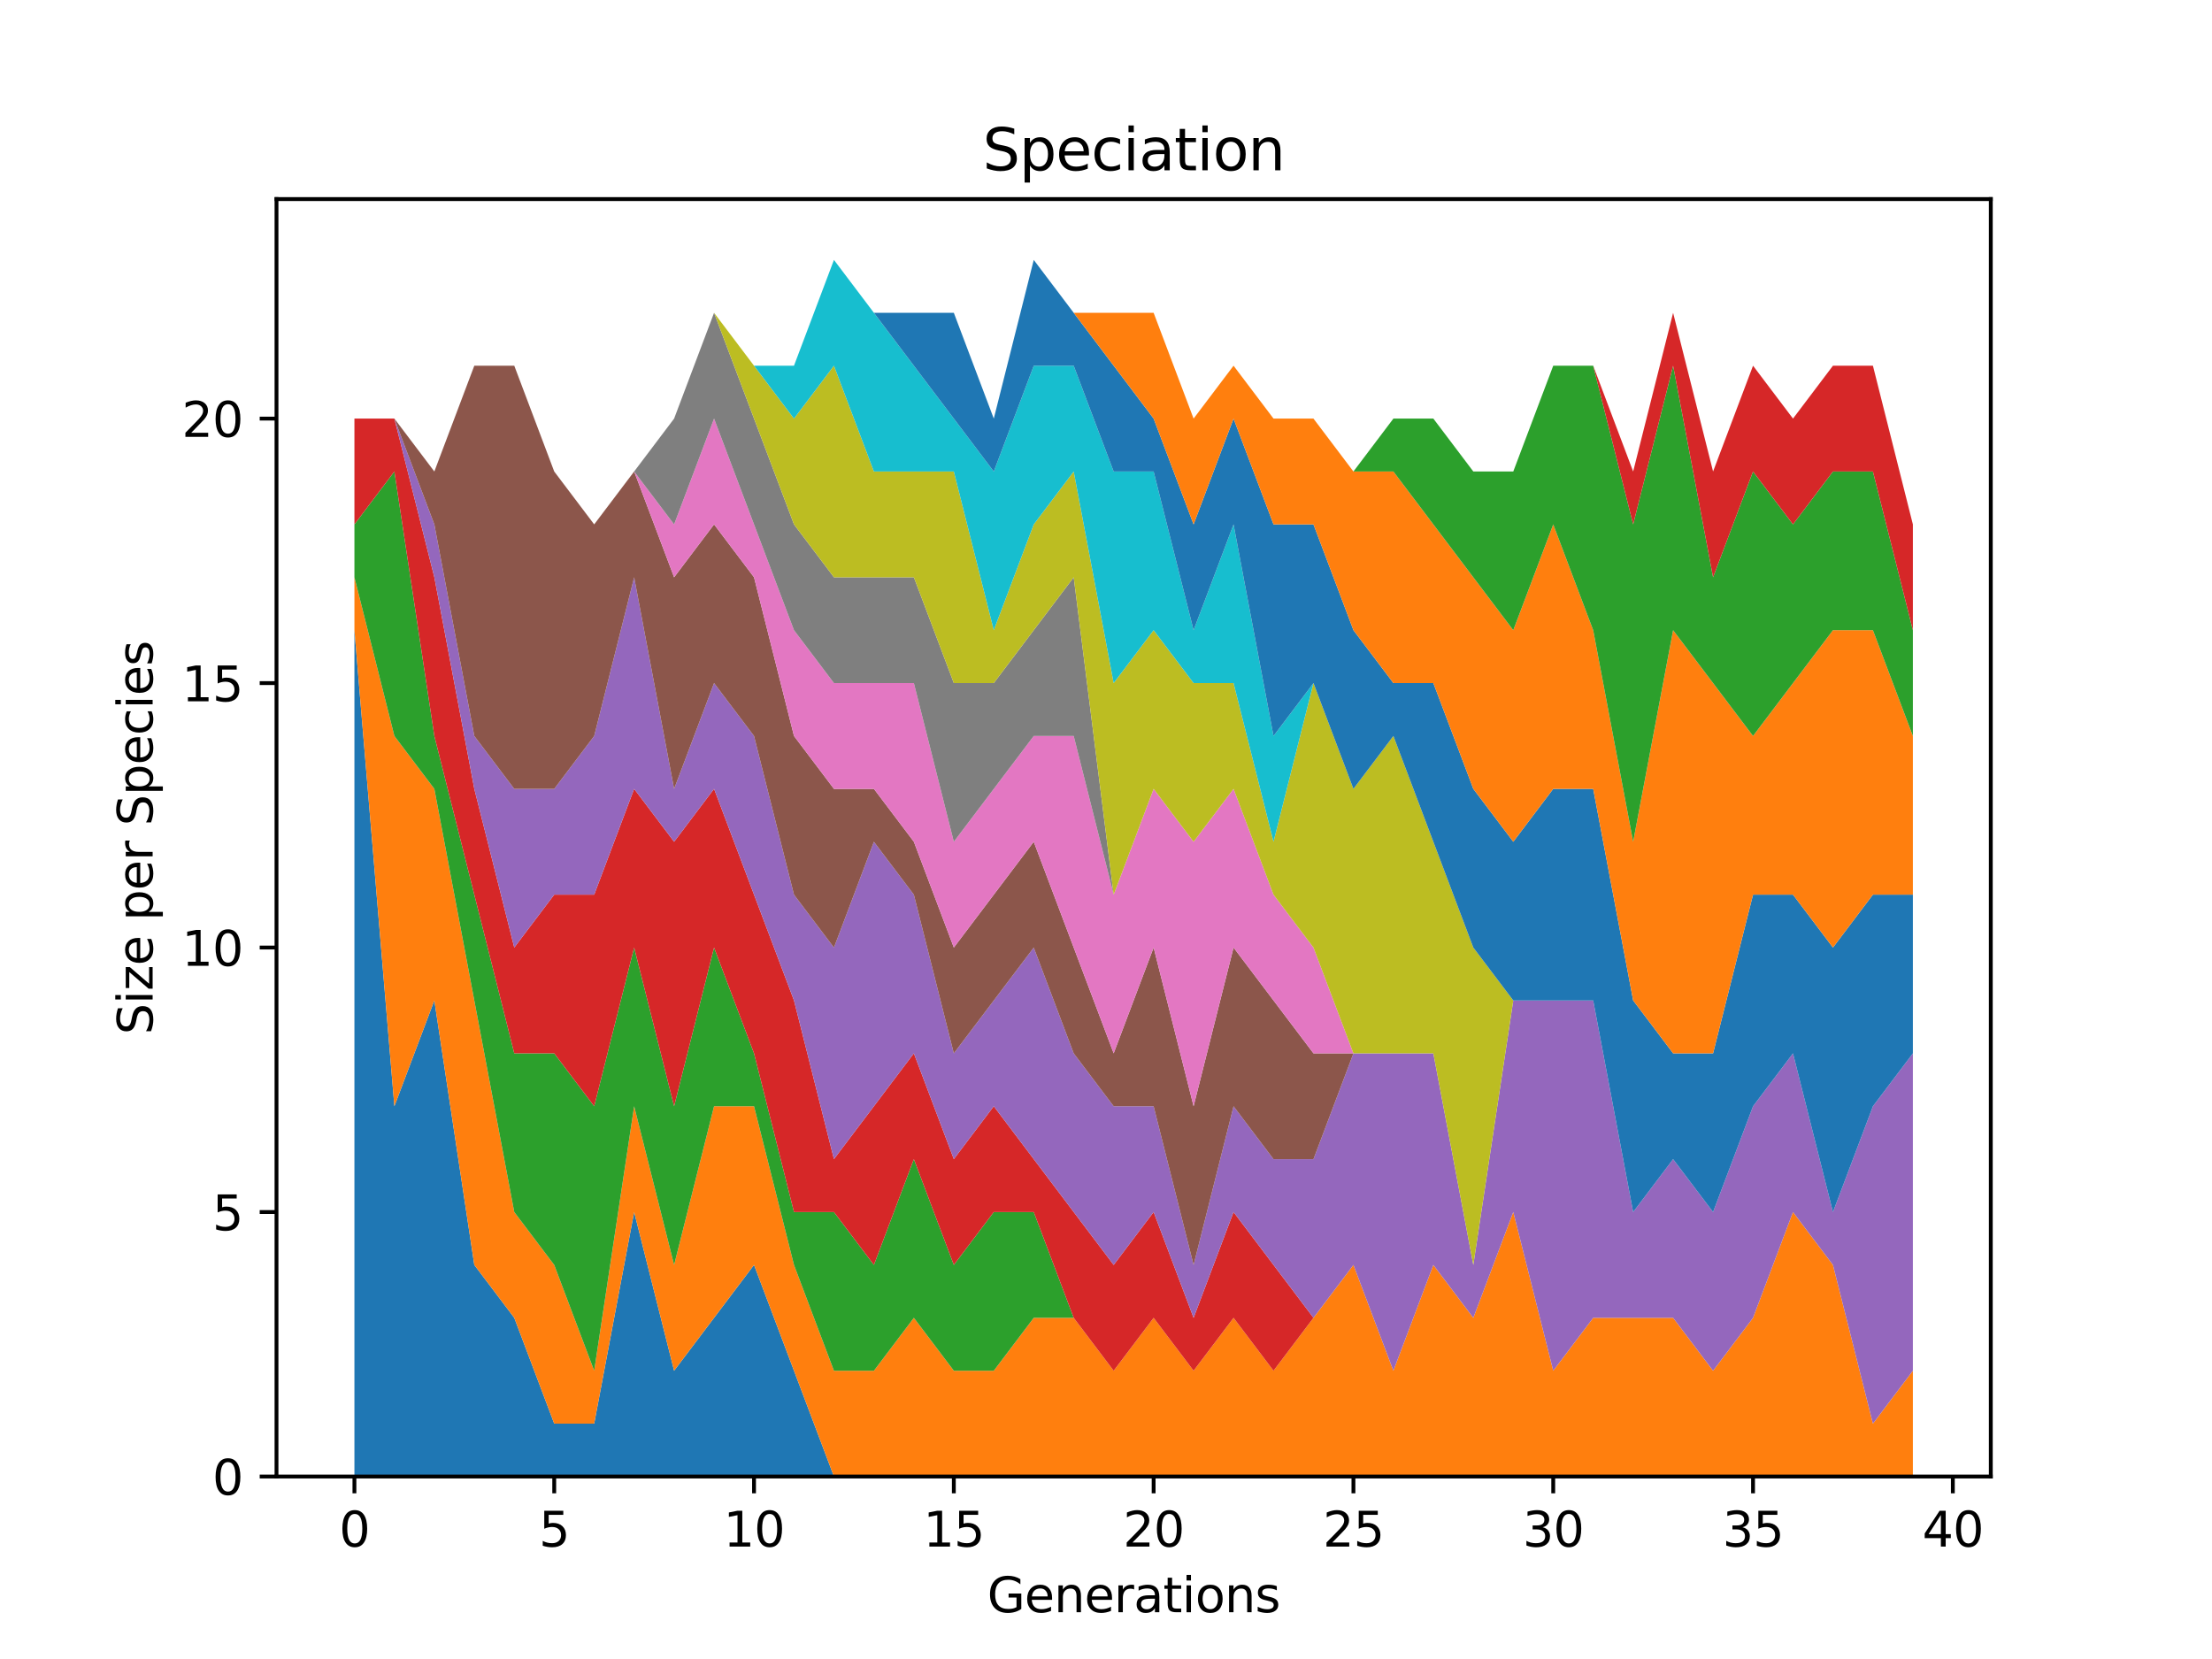 <?xml version="1.0" encoding="utf-8" standalone="no"?>
<!DOCTYPE svg PUBLIC "-//W3C//DTD SVG 1.1//EN"
  "http://www.w3.org/Graphics/SVG/1.1/DTD/svg11.dtd">
<svg xmlns:xlink="http://www.w3.org/1999/xlink" width="460.8pt" height="345.6pt" viewBox="0 0 460.8 345.6" xmlns="http://www.w3.org/2000/svg" version="1.1">
 <defs>
  <style type="text/css">*{stroke-linejoin: round; stroke-linecap: butt}</style>
 </defs>
 <g id="figure_1">
  <g id="patch_1">
   <path d="M 0 345.6 
L 460.8 345.6 
L 460.8 0 
L 0 0 
z
" style="fill: #ffffff"/>
  </g>
  <g id="axes_1">
   <g id="patch_2">
    <path d="M 57.6 307.584 
L 414.72 307.584 
L 414.72 41.472 
L 57.6 41.472 
z
" style="fill: #ffffff"/>
   </g>
   <g id="PolyCollection_1">
    <path d="M 73.833 131.278 
L 73.833 307.584 
L 82.157 307.584 
L 90.482 307.584 
L 98.806 307.584 
L 107.131 307.584 
L 115.455 307.584 
L 123.78 307.584 
L 132.104 307.584 
L 140.429 307.584 
L 148.753 307.584 
L 157.077 307.584 
L 165.402 307.584 
L 173.726 307.584 
L 182.051 307.584 
L 190.375 307.584 
L 198.7 307.584 
L 207.024 307.584 
L 215.349 307.584 
L 223.673 307.584 
L 231.998 307.584 
L 240.322 307.584 
L 248.647 307.584 
L 256.971 307.584 
L 265.296 307.584 
L 273.62 307.584 
L 281.945 307.584 
L 290.269 307.584 
L 298.594 307.584 
L 306.918 307.584 
L 315.243 307.584 
L 323.567 307.584 
L 331.891 307.584 
L 340.216 307.584 
L 348.54 307.584 
L 356.865 307.584 
L 365.189 307.584 
L 373.514 307.584 
L 381.838 307.584 
L 390.163 307.584 
L 398.487 307.584 
L 398.487 307.584 
L 398.487 307.584 
L 390.163 307.584 
L 381.838 307.584 
L 373.514 307.584 
L 365.189 307.584 
L 356.865 307.584 
L 348.54 307.584 
L 340.216 307.584 
L 331.891 307.584 
L 323.567 307.584 
L 315.243 307.584 
L 306.918 307.584 
L 298.594 307.584 
L 290.269 307.584 
L 281.945 307.584 
L 273.62 307.584 
L 265.296 307.584 
L 256.971 307.584 
L 248.647 307.584 
L 240.322 307.584 
L 231.998 307.584 
L 223.673 307.584 
L 215.349 307.584 
L 207.024 307.584 
L 198.7 307.584 
L 190.375 307.584 
L 182.051 307.584 
L 173.726 307.584 
L 165.402 285.546 
L 157.077 263.507 
L 148.753 274.527 
L 140.429 285.546 
L 132.104 252.488 
L 123.78 296.565 
L 115.455 296.565 
L 107.131 274.527 
L 98.806 263.507 
L 90.482 208.412 
L 82.157 230.45 
L 73.833 131.278 
z
" clip-path="url(#p2ae27185ac)" style="fill: #1f77b4"/>
   </g>
   <g id="PolyCollection_2">
    <path d="M 73.833 120.259 
L 73.833 131.278 
L 82.157 230.45 
L 90.482 208.412 
L 98.806 263.507 
L 107.131 274.527 
L 115.455 296.565 
L 123.78 296.565 
L 132.104 252.488 
L 140.429 285.546 
L 148.753 274.527 
L 157.077 263.507 
L 165.402 285.546 
L 173.726 307.584 
L 182.051 307.584 
L 190.375 307.584 
L 198.7 307.584 
L 207.024 307.584 
L 215.349 307.584 
L 223.673 307.584 
L 231.998 307.584 
L 240.322 307.584 
L 248.647 307.584 
L 256.971 307.584 
L 265.296 307.584 
L 273.62 307.584 
L 281.945 307.584 
L 290.269 307.584 
L 298.594 307.584 
L 306.918 307.584 
L 315.243 307.584 
L 323.567 307.584 
L 331.891 307.584 
L 340.216 307.584 
L 348.54 307.584 
L 356.865 307.584 
L 365.189 307.584 
L 373.514 307.584 
L 381.838 307.584 
L 390.163 307.584 
L 398.487 307.584 
L 398.487 285.546 
L 398.487 285.546 
L 390.163 296.565 
L 381.838 263.507 
L 373.514 252.488 
L 365.189 274.527 
L 356.865 285.546 
L 348.54 274.527 
L 340.216 274.527 
L 331.891 274.527 
L 323.567 285.546 
L 315.243 252.488 
L 306.918 274.527 
L 298.594 263.507 
L 290.269 285.546 
L 281.945 263.507 
L 273.62 274.527 
L 265.296 285.546 
L 256.971 274.527 
L 248.647 285.546 
L 240.322 274.527 
L 231.998 285.546 
L 223.673 274.527 
L 215.349 274.527 
L 207.024 285.546 
L 198.7 285.546 
L 190.375 274.527 
L 182.051 285.546 
L 173.726 285.546 
L 165.402 263.507 
L 157.077 230.45 
L 148.753 230.45 
L 140.429 263.507 
L 132.104 230.45 
L 123.78 285.546 
L 115.455 263.507 
L 107.131 252.488 
L 98.806 208.412 
L 90.482 164.335 
L 82.157 153.316 
L 73.833 120.259 
z
" clip-path="url(#p2ae27185ac)" style="fill: #ff7f0e"/>
   </g>
   <g id="PolyCollection_3">
    <path d="M 73.833 109.24 
L 73.833 120.259 
L 82.157 153.316 
L 90.482 164.335 
L 98.806 208.412 
L 107.131 252.488 
L 115.455 263.507 
L 123.78 285.546 
L 132.104 230.45 
L 140.429 263.507 
L 148.753 230.45 
L 157.077 230.45 
L 165.402 263.507 
L 173.726 285.546 
L 182.051 285.546 
L 190.375 274.527 
L 198.7 285.546 
L 207.024 285.546 
L 215.349 274.527 
L 223.673 274.527 
L 231.998 285.546 
L 240.322 274.527 
L 248.647 285.546 
L 256.971 274.527 
L 265.296 285.546 
L 273.62 274.527 
L 281.945 263.507 
L 290.269 285.546 
L 298.594 263.507 
L 306.918 274.527 
L 315.243 252.488 
L 323.567 285.546 
L 331.891 274.527 
L 340.216 274.527 
L 348.54 274.527 
L 356.865 285.546 
L 365.189 274.527 
L 373.514 252.488 
L 381.838 263.507 
L 390.163 296.565 
L 398.487 285.546 
L 398.487 285.546 
L 398.487 285.546 
L 390.163 296.565 
L 381.838 263.507 
L 373.514 252.488 
L 365.189 274.527 
L 356.865 285.546 
L 348.54 274.527 
L 340.216 274.527 
L 331.891 274.527 
L 323.567 285.546 
L 315.243 252.488 
L 306.918 274.527 
L 298.594 263.507 
L 290.269 285.546 
L 281.945 263.507 
L 273.62 274.527 
L 265.296 285.546 
L 256.971 274.527 
L 248.647 285.546 
L 240.322 274.527 
L 231.998 285.546 
L 223.673 274.527 
L 215.349 252.488 
L 207.024 252.488 
L 198.7 263.507 
L 190.375 241.469 
L 182.051 263.507 
L 173.726 252.488 
L 165.402 252.488 
L 157.077 219.431 
L 148.753 197.393 
L 140.429 230.45 
L 132.104 197.393 
L 123.78 230.45 
L 115.455 219.431 
L 107.131 219.431 
L 98.806 186.374 
L 90.482 153.316 
L 82.157 98.221 
L 73.833 109.24 
z
" clip-path="url(#p2ae27185ac)" style="fill: #2ca02c"/>
   </g>
   <g id="PolyCollection_4">
    <path d="M 73.833 87.201 
L 73.833 109.24 
L 82.157 98.221 
L 90.482 153.316 
L 98.806 186.374 
L 107.131 219.431 
L 115.455 219.431 
L 123.78 230.45 
L 132.104 197.393 
L 140.429 230.45 
L 148.753 197.393 
L 157.077 219.431 
L 165.402 252.488 
L 173.726 252.488 
L 182.051 263.507 
L 190.375 241.469 
L 198.7 263.507 
L 207.024 252.488 
L 215.349 252.488 
L 223.673 274.527 
L 231.998 285.546 
L 240.322 274.527 
L 248.647 285.546 
L 256.971 274.527 
L 265.296 285.546 
L 273.62 274.527 
L 281.945 263.507 
L 290.269 285.546 
L 298.594 263.507 
L 306.918 274.527 
L 315.243 252.488 
L 323.567 285.546 
L 331.891 274.527 
L 340.216 274.527 
L 348.54 274.527 
L 356.865 285.546 
L 365.189 274.527 
L 373.514 252.488 
L 381.838 263.507 
L 390.163 296.565 
L 398.487 285.546 
L 398.487 285.546 
L 398.487 285.546 
L 390.163 296.565 
L 381.838 263.507 
L 373.514 252.488 
L 365.189 274.527 
L 356.865 285.546 
L 348.54 274.527 
L 340.216 274.527 
L 331.891 274.527 
L 323.567 285.546 
L 315.243 252.488 
L 306.918 274.527 
L 298.594 263.507 
L 290.269 285.546 
L 281.945 263.507 
L 273.62 274.527 
L 265.296 263.507 
L 256.971 252.488 
L 248.647 274.527 
L 240.322 252.488 
L 231.998 263.507 
L 223.673 252.488 
L 215.349 241.469 
L 207.024 230.45 
L 198.7 241.469 
L 190.375 219.431 
L 182.051 230.45 
L 173.726 241.469 
L 165.402 208.412 
L 157.077 186.374 
L 148.753 164.335 
L 140.429 175.354 
L 132.104 164.335 
L 123.78 186.374 
L 115.455 186.374 
L 107.131 197.393 
L 98.806 164.335 
L 90.482 120.259 
L 82.157 87.201 
L 73.833 87.201 
z
" clip-path="url(#p2ae27185ac)" style="fill: #d62728"/>
   </g>
   <g id="PolyCollection_5">
    <path d="M 73.833 87.201 
L 73.833 87.201 
L 82.157 87.201 
L 90.482 120.259 
L 98.806 164.335 
L 107.131 197.393 
L 115.455 186.374 
L 123.78 186.374 
L 132.104 164.335 
L 140.429 175.354 
L 148.753 164.335 
L 157.077 186.374 
L 165.402 208.412 
L 173.726 241.469 
L 182.051 230.45 
L 190.375 219.431 
L 198.7 241.469 
L 207.024 230.45 
L 215.349 241.469 
L 223.673 252.488 
L 231.998 263.507 
L 240.322 252.488 
L 248.647 274.527 
L 256.971 252.488 
L 265.296 263.507 
L 273.62 274.527 
L 281.945 263.507 
L 290.269 285.546 
L 298.594 263.507 
L 306.918 274.527 
L 315.243 252.488 
L 323.567 285.546 
L 331.891 274.527 
L 340.216 274.527 
L 348.54 274.527 
L 356.865 285.546 
L 365.189 274.527 
L 373.514 252.488 
L 381.838 263.507 
L 390.163 296.565 
L 398.487 285.546 
L 398.487 219.431 
L 398.487 219.431 
L 390.163 230.45 
L 381.838 252.488 
L 373.514 219.431 
L 365.189 230.45 
L 356.865 252.488 
L 348.54 241.469 
L 340.216 252.488 
L 331.891 208.412 
L 323.567 208.412 
L 315.243 208.412 
L 306.918 263.507 
L 298.594 219.431 
L 290.269 219.431 
L 281.945 219.431 
L 273.62 241.469 
L 265.296 241.469 
L 256.971 230.45 
L 248.647 263.507 
L 240.322 230.45 
L 231.998 230.45 
L 223.673 219.431 
L 215.349 197.393 
L 207.024 208.412 
L 198.7 219.431 
L 190.375 186.374 
L 182.051 175.354 
L 173.726 197.393 
L 165.402 186.374 
L 157.077 153.316 
L 148.753 142.297 
L 140.429 164.335 
L 132.104 120.259 
L 123.78 153.316 
L 115.455 164.335 
L 107.131 164.335 
L 98.806 153.316 
L 90.482 109.24 
L 82.157 87.201 
L 73.833 87.201 
z
" clip-path="url(#p2ae27185ac)" style="fill: #9467bd"/>
   </g>
   <g id="PolyCollection_6">
    <path d="M 73.833 87.201 
L 73.833 87.201 
L 82.157 87.201 
L 90.482 109.24 
L 98.806 153.316 
L 107.131 164.335 
L 115.455 164.335 
L 123.78 153.316 
L 132.104 120.259 
L 140.429 164.335 
L 148.753 142.297 
L 157.077 153.316 
L 165.402 186.374 
L 173.726 197.393 
L 182.051 175.354 
L 190.375 186.374 
L 198.7 219.431 
L 207.024 208.412 
L 215.349 197.393 
L 223.673 219.431 
L 231.998 230.45 
L 240.322 230.45 
L 248.647 263.507 
L 256.971 230.45 
L 265.296 241.469 
L 273.62 241.469 
L 281.945 219.431 
L 290.269 219.431 
L 298.594 219.431 
L 306.918 263.507 
L 315.243 208.412 
L 323.567 208.412 
L 331.891 208.412 
L 340.216 252.488 
L 348.54 241.469 
L 356.865 252.488 
L 365.189 230.45 
L 373.514 219.431 
L 381.838 252.488 
L 390.163 230.45 
L 398.487 219.431 
L 398.487 219.431 
L 398.487 219.431 
L 390.163 230.45 
L 381.838 252.488 
L 373.514 219.431 
L 365.189 230.45 
L 356.865 252.488 
L 348.54 241.469 
L 340.216 252.488 
L 331.891 208.412 
L 323.567 208.412 
L 315.243 208.412 
L 306.918 263.507 
L 298.594 219.431 
L 290.269 219.431 
L 281.945 219.431 
L 273.62 219.431 
L 265.296 208.412 
L 256.971 197.393 
L 248.647 230.45 
L 240.322 197.393 
L 231.998 219.431 
L 223.673 197.393 
L 215.349 175.354 
L 207.024 186.374 
L 198.7 197.393 
L 190.375 175.354 
L 182.051 164.335 
L 173.726 164.335 
L 165.402 153.316 
L 157.077 120.259 
L 148.753 109.24 
L 140.429 120.259 
L 132.104 98.221 
L 123.78 109.24 
L 115.455 98.221 
L 107.131 76.182 
L 98.806 76.182 
L 90.482 98.221 
L 82.157 87.201 
L 73.833 87.201 
z
" clip-path="url(#p2ae27185ac)" style="fill: #8c564b"/>
   </g>
   <g id="PolyCollection_7">
    <path d="M 73.833 87.201 
L 73.833 87.201 
L 82.157 87.201 
L 90.482 98.221 
L 98.806 76.182 
L 107.131 76.182 
L 115.455 98.221 
L 123.78 109.24 
L 132.104 98.221 
L 140.429 120.259 
L 148.753 109.24 
L 157.077 120.259 
L 165.402 153.316 
L 173.726 164.335 
L 182.051 164.335 
L 190.375 175.354 
L 198.7 197.393 
L 207.024 186.374 
L 215.349 175.354 
L 223.673 197.393 
L 231.998 219.431 
L 240.322 197.393 
L 248.647 230.45 
L 256.971 197.393 
L 265.296 208.412 
L 273.62 219.431 
L 281.945 219.431 
L 290.269 219.431 
L 298.594 219.431 
L 306.918 263.507 
L 315.243 208.412 
L 323.567 208.412 
L 331.891 208.412 
L 340.216 252.488 
L 348.54 241.469 
L 356.865 252.488 
L 365.189 230.45 
L 373.514 219.431 
L 381.838 252.488 
L 390.163 230.45 
L 398.487 219.431 
L 398.487 219.431 
L 398.487 219.431 
L 390.163 230.45 
L 381.838 252.488 
L 373.514 219.431 
L 365.189 230.45 
L 356.865 252.488 
L 348.54 241.469 
L 340.216 252.488 
L 331.891 208.412 
L 323.567 208.412 
L 315.243 208.412 
L 306.918 263.507 
L 298.594 219.431 
L 290.269 219.431 
L 281.945 219.431 
L 273.62 197.393 
L 265.296 186.374 
L 256.971 164.335 
L 248.647 175.354 
L 240.322 164.335 
L 231.998 186.374 
L 223.673 153.316 
L 215.349 153.316 
L 207.024 164.335 
L 198.7 175.354 
L 190.375 142.297 
L 182.051 142.297 
L 173.726 142.297 
L 165.402 131.278 
L 157.077 109.24 
L 148.753 87.201 
L 140.429 109.24 
L 132.104 98.221 
L 123.78 109.24 
L 115.455 98.221 
L 107.131 76.182 
L 98.806 76.182 
L 90.482 98.221 
L 82.157 87.201 
L 73.833 87.201 
z
" clip-path="url(#p2ae27185ac)" style="fill: #e377c2"/>
   </g>
   <g id="PolyCollection_8">
    <path d="M 73.833 87.201 
L 73.833 87.201 
L 82.157 87.201 
L 90.482 98.221 
L 98.806 76.182 
L 107.131 76.182 
L 115.455 98.221 
L 123.78 109.24 
L 132.104 98.221 
L 140.429 109.24 
L 148.753 87.201 
L 157.077 109.24 
L 165.402 131.278 
L 173.726 142.297 
L 182.051 142.297 
L 190.375 142.297 
L 198.7 175.354 
L 207.024 164.335 
L 215.349 153.316 
L 223.673 153.316 
L 231.998 186.374 
L 240.322 164.335 
L 248.647 175.354 
L 256.971 164.335 
L 265.296 186.374 
L 273.62 197.393 
L 281.945 219.431 
L 290.269 219.431 
L 298.594 219.431 
L 306.918 263.507 
L 315.243 208.412 
L 323.567 208.412 
L 331.891 208.412 
L 340.216 252.488 
L 348.54 241.469 
L 356.865 252.488 
L 365.189 230.45 
L 373.514 219.431 
L 381.838 252.488 
L 390.163 230.45 
L 398.487 219.431 
L 398.487 219.431 
L 398.487 219.431 
L 390.163 230.45 
L 381.838 252.488 
L 373.514 219.431 
L 365.189 230.45 
L 356.865 252.488 
L 348.54 241.469 
L 340.216 252.488 
L 331.891 208.412 
L 323.567 208.412 
L 315.243 208.412 
L 306.918 263.507 
L 298.594 219.431 
L 290.269 219.431 
L 281.945 219.431 
L 273.62 197.393 
L 265.296 186.374 
L 256.971 164.335 
L 248.647 175.354 
L 240.322 164.335 
L 231.998 186.374 
L 223.673 120.259 
L 215.349 131.278 
L 207.024 142.297 
L 198.7 142.297 
L 190.375 120.259 
L 182.051 120.259 
L 173.726 120.259 
L 165.402 109.24 
L 157.077 87.201 
L 148.753 65.163 
L 140.429 87.201 
L 132.104 98.221 
L 123.78 109.24 
L 115.455 98.221 
L 107.131 76.182 
L 98.806 76.182 
L 90.482 98.221 
L 82.157 87.201 
L 73.833 87.201 
z
" clip-path="url(#p2ae27185ac)" style="fill: #7f7f7f"/>
   </g>
   <g id="PolyCollection_9">
    <path d="M 73.833 87.201 
L 73.833 87.201 
L 82.157 87.201 
L 90.482 98.221 
L 98.806 76.182 
L 107.131 76.182 
L 115.455 98.221 
L 123.78 109.24 
L 132.104 98.221 
L 140.429 87.201 
L 148.753 65.163 
L 157.077 87.201 
L 165.402 109.24 
L 173.726 120.259 
L 182.051 120.259 
L 190.375 120.259 
L 198.7 142.297 
L 207.024 142.297 
L 215.349 131.278 
L 223.673 120.259 
L 231.998 186.374 
L 240.322 164.335 
L 248.647 175.354 
L 256.971 164.335 
L 265.296 186.374 
L 273.62 197.393 
L 281.945 219.431 
L 290.269 219.431 
L 298.594 219.431 
L 306.918 263.507 
L 315.243 208.412 
L 323.567 208.412 
L 331.891 208.412 
L 340.216 252.488 
L 348.54 241.469 
L 356.865 252.488 
L 365.189 230.45 
L 373.514 219.431 
L 381.838 252.488 
L 390.163 230.45 
L 398.487 219.431 
L 398.487 219.431 
L 398.487 219.431 
L 390.163 230.45 
L 381.838 252.488 
L 373.514 219.431 
L 365.189 230.45 
L 356.865 252.488 
L 348.54 241.469 
L 340.216 252.488 
L 331.891 208.412 
L 323.567 208.412 
L 315.243 208.412 
L 306.918 197.393 
L 298.594 175.354 
L 290.269 153.316 
L 281.945 164.335 
L 273.62 142.297 
L 265.296 175.354 
L 256.971 142.297 
L 248.647 142.297 
L 240.322 131.278 
L 231.998 142.297 
L 223.673 98.221 
L 215.349 109.24 
L 207.024 131.278 
L 198.7 98.221 
L 190.375 98.221 
L 182.051 98.221 
L 173.726 76.182 
L 165.402 87.201 
L 157.077 76.182 
L 148.753 65.163 
L 140.429 87.201 
L 132.104 98.221 
L 123.78 109.24 
L 115.455 98.221 
L 107.131 76.182 
L 98.806 76.182 
L 90.482 98.221 
L 82.157 87.201 
L 73.833 87.201 
z
" clip-path="url(#p2ae27185ac)" style="fill: #bcbd22"/>
   </g>
   <g id="PolyCollection_10">
    <path d="M 73.833 87.201 
L 73.833 87.201 
L 82.157 87.201 
L 90.482 98.221 
L 98.806 76.182 
L 107.131 76.182 
L 115.455 98.221 
L 123.78 109.24 
L 132.104 98.221 
L 140.429 87.201 
L 148.753 65.163 
L 157.077 76.182 
L 165.402 87.201 
L 173.726 76.182 
L 182.051 98.221 
L 190.375 98.221 
L 198.7 98.221 
L 207.024 131.278 
L 215.349 109.24 
L 223.673 98.221 
L 231.998 142.297 
L 240.322 131.278 
L 248.647 142.297 
L 256.971 142.297 
L 265.296 175.354 
L 273.62 142.297 
L 281.945 164.335 
L 290.269 153.316 
L 298.594 175.354 
L 306.918 197.393 
L 315.243 208.412 
L 323.567 208.412 
L 331.891 208.412 
L 340.216 252.488 
L 348.54 241.469 
L 356.865 252.488 
L 365.189 230.45 
L 373.514 219.431 
L 381.838 252.488 
L 390.163 230.45 
L 398.487 219.431 
L 398.487 219.431 
L 398.487 219.431 
L 390.163 230.45 
L 381.838 252.488 
L 373.514 219.431 
L 365.189 230.45 
L 356.865 252.488 
L 348.54 241.469 
L 340.216 252.488 
L 331.891 208.412 
L 323.567 208.412 
L 315.243 208.412 
L 306.918 197.393 
L 298.594 175.354 
L 290.269 153.316 
L 281.945 164.335 
L 273.62 142.297 
L 265.296 153.316 
L 256.971 109.24 
L 248.647 131.278 
L 240.322 98.221 
L 231.998 98.221 
L 223.673 76.182 
L 215.349 76.182 
L 207.024 98.221 
L 198.7 87.201 
L 190.375 76.182 
L 182.051 65.163 
L 173.726 54.144 
L 165.402 76.182 
L 157.077 76.182 
L 148.753 65.163 
L 140.429 87.201 
L 132.104 98.221 
L 123.78 109.24 
L 115.455 98.221 
L 107.131 76.182 
L 98.806 76.182 
L 90.482 98.221 
L 82.157 87.201 
L 73.833 87.201 
z
" clip-path="url(#p2ae27185ac)" style="fill: #17becf"/>
   </g>
   <g id="PolyCollection_11">
    <path d="M 73.833 87.201 
L 73.833 87.201 
L 82.157 87.201 
L 90.482 98.221 
L 98.806 76.182 
L 107.131 76.182 
L 115.455 98.221 
L 123.78 109.24 
L 132.104 98.221 
L 140.429 87.201 
L 148.753 65.163 
L 157.077 76.182 
L 165.402 76.182 
L 173.726 54.144 
L 182.051 65.163 
L 190.375 76.182 
L 198.7 87.201 
L 207.024 98.221 
L 215.349 76.182 
L 223.673 76.182 
L 231.998 98.221 
L 240.322 98.221 
L 248.647 131.278 
L 256.971 109.24 
L 265.296 153.316 
L 273.62 142.297 
L 281.945 164.335 
L 290.269 153.316 
L 298.594 175.354 
L 306.918 197.393 
L 315.243 208.412 
L 323.567 208.412 
L 331.891 208.412 
L 340.216 252.488 
L 348.54 241.469 
L 356.865 252.488 
L 365.189 230.45 
L 373.514 219.431 
L 381.838 252.488 
L 390.163 230.45 
L 398.487 219.431 
L 398.487 186.374 
L 398.487 186.374 
L 390.163 186.374 
L 381.838 197.393 
L 373.514 186.374 
L 365.189 186.374 
L 356.865 219.431 
L 348.54 219.431 
L 340.216 208.412 
L 331.891 164.335 
L 323.567 164.335 
L 315.243 175.354 
L 306.918 164.335 
L 298.594 142.297 
L 290.269 142.297 
L 281.945 131.278 
L 273.62 109.24 
L 265.296 109.24 
L 256.971 87.201 
L 248.647 109.24 
L 240.322 87.201 
L 231.998 76.182 
L 223.673 65.163 
L 215.349 54.144 
L 207.024 87.201 
L 198.7 65.163 
L 190.375 65.163 
L 182.051 65.163 
L 173.726 54.144 
L 165.402 76.182 
L 157.077 76.182 
L 148.753 65.163 
L 140.429 87.201 
L 132.104 98.221 
L 123.78 109.24 
L 115.455 98.221 
L 107.131 76.182 
L 98.806 76.182 
L 90.482 98.221 
L 82.157 87.201 
L 73.833 87.201 
z
" clip-path="url(#p2ae27185ac)" style="fill: #1f77b4"/>
   </g>
   <g id="PolyCollection_12">
    <path d="M 73.833 87.201 
L 73.833 87.201 
L 82.157 87.201 
L 90.482 98.221 
L 98.806 76.182 
L 107.131 76.182 
L 115.455 98.221 
L 123.78 109.24 
L 132.104 98.221 
L 140.429 87.201 
L 148.753 65.163 
L 157.077 76.182 
L 165.402 76.182 
L 173.726 54.144 
L 182.051 65.163 
L 190.375 65.163 
L 198.7 65.163 
L 207.024 87.201 
L 215.349 54.144 
L 223.673 65.163 
L 231.998 76.182 
L 240.322 87.201 
L 248.647 109.24 
L 256.971 87.201 
L 265.296 109.24 
L 273.62 109.24 
L 281.945 131.278 
L 290.269 142.297 
L 298.594 142.297 
L 306.918 164.335 
L 315.243 175.354 
L 323.567 164.335 
L 331.891 164.335 
L 340.216 208.412 
L 348.54 219.431 
L 356.865 219.431 
L 365.189 186.374 
L 373.514 186.374 
L 381.838 197.393 
L 390.163 186.374 
L 398.487 186.374 
L 398.487 153.316 
L 398.487 153.316 
L 390.163 131.278 
L 381.838 131.278 
L 373.514 142.297 
L 365.189 153.316 
L 356.865 142.297 
L 348.54 131.278 
L 340.216 175.354 
L 331.891 131.278 
L 323.567 109.24 
L 315.243 131.278 
L 306.918 120.259 
L 298.594 109.24 
L 290.269 98.221 
L 281.945 98.221 
L 273.62 87.201 
L 265.296 87.201 
L 256.971 76.182 
L 248.647 87.201 
L 240.322 65.163 
L 231.998 65.163 
L 223.673 65.163 
L 215.349 54.144 
L 207.024 87.201 
L 198.7 65.163 
L 190.375 65.163 
L 182.051 65.163 
L 173.726 54.144 
L 165.402 76.182 
L 157.077 76.182 
L 148.753 65.163 
L 140.429 87.201 
L 132.104 98.221 
L 123.78 109.24 
L 115.455 98.221 
L 107.131 76.182 
L 98.806 76.182 
L 90.482 98.221 
L 82.157 87.201 
L 73.833 87.201 
z
" clip-path="url(#p2ae27185ac)" style="fill: #ff7f0e"/>
   </g>
   <g id="PolyCollection_13">
    <path d="M 73.833 87.201 
L 73.833 87.201 
L 82.157 87.201 
L 90.482 98.221 
L 98.806 76.182 
L 107.131 76.182 
L 115.455 98.221 
L 123.78 109.24 
L 132.104 98.221 
L 140.429 87.201 
L 148.753 65.163 
L 157.077 76.182 
L 165.402 76.182 
L 173.726 54.144 
L 182.051 65.163 
L 190.375 65.163 
L 198.7 65.163 
L 207.024 87.201 
L 215.349 54.144 
L 223.673 65.163 
L 231.998 65.163 
L 240.322 65.163 
L 248.647 87.201 
L 256.971 76.182 
L 265.296 87.201 
L 273.62 87.201 
L 281.945 98.221 
L 290.269 98.221 
L 298.594 109.24 
L 306.918 120.259 
L 315.243 131.278 
L 323.567 109.24 
L 331.891 131.278 
L 340.216 175.354 
L 348.54 131.278 
L 356.865 142.297 
L 365.189 153.316 
L 373.514 142.297 
L 381.838 131.278 
L 390.163 131.278 
L 398.487 153.316 
L 398.487 131.278 
L 398.487 131.278 
L 390.163 98.221 
L 381.838 98.221 
L 373.514 109.24 
L 365.189 98.221 
L 356.865 120.259 
L 348.54 76.182 
L 340.216 109.24 
L 331.891 76.182 
L 323.567 76.182 
L 315.243 98.221 
L 306.918 98.221 
L 298.594 87.201 
L 290.269 87.201 
L 281.945 98.221 
L 273.62 87.201 
L 265.296 87.201 
L 256.971 76.182 
L 248.647 87.201 
L 240.322 65.163 
L 231.998 65.163 
L 223.673 65.163 
L 215.349 54.144 
L 207.024 87.201 
L 198.7 65.163 
L 190.375 65.163 
L 182.051 65.163 
L 173.726 54.144 
L 165.402 76.182 
L 157.077 76.182 
L 148.753 65.163 
L 140.429 87.201 
L 132.104 98.221 
L 123.78 109.24 
L 115.455 98.221 
L 107.131 76.182 
L 98.806 76.182 
L 90.482 98.221 
L 82.157 87.201 
L 73.833 87.201 
z
" clip-path="url(#p2ae27185ac)" style="fill: #2ca02c"/>
   </g>
   <g id="PolyCollection_14">
    <path d="M 73.833 87.201 
L 73.833 87.201 
L 82.157 87.201 
L 90.482 98.221 
L 98.806 76.182 
L 107.131 76.182 
L 115.455 98.221 
L 123.78 109.24 
L 132.104 98.221 
L 140.429 87.201 
L 148.753 65.163 
L 157.077 76.182 
L 165.402 76.182 
L 173.726 54.144 
L 182.051 65.163 
L 190.375 65.163 
L 198.7 65.163 
L 207.024 87.201 
L 215.349 54.144 
L 223.673 65.163 
L 231.998 65.163 
L 240.322 65.163 
L 248.647 87.201 
L 256.971 76.182 
L 265.296 87.201 
L 273.62 87.201 
L 281.945 98.221 
L 290.269 87.201 
L 298.594 87.201 
L 306.918 98.221 
L 315.243 98.221 
L 323.567 76.182 
L 331.891 76.182 
L 340.216 109.24 
L 348.54 76.182 
L 356.865 120.259 
L 365.189 98.221 
L 373.514 109.24 
L 381.838 98.221 
L 390.163 98.221 
L 398.487 131.278 
L 398.487 109.24 
L 398.487 109.24 
L 390.163 76.182 
L 381.838 76.182 
L 373.514 87.201 
L 365.189 76.182 
L 356.865 98.221 
L 348.54 65.163 
L 340.216 98.221 
L 331.891 76.182 
L 323.567 76.182 
L 315.243 98.221 
L 306.918 98.221 
L 298.594 87.201 
L 290.269 87.201 
L 281.945 98.221 
L 273.62 87.201 
L 265.296 87.201 
L 256.971 76.182 
L 248.647 87.201 
L 240.322 65.163 
L 231.998 65.163 
L 223.673 65.163 
L 215.349 54.144 
L 207.024 87.201 
L 198.7 65.163 
L 190.375 65.163 
L 182.051 65.163 
L 173.726 54.144 
L 165.402 76.182 
L 157.077 76.182 
L 148.753 65.163 
L 140.429 87.201 
L 132.104 98.221 
L 123.78 109.24 
L 115.455 98.221 
L 107.131 76.182 
L 98.806 76.182 
L 90.482 98.221 
L 82.157 87.201 
L 73.833 87.201 
z
" clip-path="url(#p2ae27185ac)" style="fill: #d62728"/>
   </g>
   <g id="matplotlib.axis_1">
    <g id="xtick_1">
     <g id="line2d_1">
      <defs>
       <path id="m2dd8b2f884" d="M 0 0 
L 0 3.5 
" style="stroke: #000000; stroke-width: 0.8"/>
      </defs>
      <g>
       <use xlink:href="#m2dd8b2f884" x="73.833" y="307.584" style="stroke: #000000; stroke-width: 0.8"/>
      </g>
     </g>
     <g id="text_1">
      <!-- 0 -->
      <g transform="translate(70.651 322.182) scale(0.1 -0.1)">
       <defs>
        <path id="DejaVuSans-30" d="M 2034 4250 
Q 1547 4250 1301 3770 
Q 1056 3291 1056 2328 
Q 1056 1369 1301 889 
Q 1547 409 2034 409 
Q 2525 409 2770 889 
Q 3016 1369 3016 2328 
Q 3016 3291 2770 3770 
Q 2525 4250 2034 4250 
z
M 2034 4750 
Q 2819 4750 3233 4129 
Q 3647 3509 3647 2328 
Q 3647 1150 3233 529 
Q 2819 -91 2034 -91 
Q 1250 -91 836 529 
Q 422 1150 422 2328 
Q 422 3509 836 4129 
Q 1250 4750 2034 4750 
z
" transform="scale(0.016)"/>
       </defs>
       <use xlink:href="#DejaVuSans-30"/>
      </g>
     </g>
    </g>
    <g id="xtick_2">
     <g id="line2d_2">
      <g>
       <use xlink:href="#m2dd8b2f884" x="115.455" y="307.584" style="stroke: #000000; stroke-width: 0.8"/>
      </g>
     </g>
     <g id="text_2">
      <!-- 5 -->
      <g transform="translate(112.274 322.182) scale(0.1 -0.1)">
       <defs>
        <path id="DejaVuSans-35" d="M 691 4666 
L 3169 4666 
L 3169 4134 
L 1269 4134 
L 1269 2991 
Q 1406 3038 1543 3061 
Q 1681 3084 1819 3084 
Q 2600 3084 3056 2656 
Q 3513 2228 3513 1497 
Q 3513 744 3044 326 
Q 2575 -91 1722 -91 
Q 1428 -91 1123 -41 
Q 819 9 494 109 
L 494 744 
Q 775 591 1075 516 
Q 1375 441 1709 441 
Q 2250 441 2565 725 
Q 2881 1009 2881 1497 
Q 2881 1984 2565 2268 
Q 2250 2553 1709 2553 
Q 1456 2553 1204 2497 
Q 953 2441 691 2322 
L 691 4666 
z
" transform="scale(0.016)"/>
       </defs>
       <use xlink:href="#DejaVuSans-35"/>
      </g>
     </g>
    </g>
    <g id="xtick_3">
     <g id="line2d_3">
      <g>
       <use xlink:href="#m2dd8b2f884" x="157.077" y="307.584" style="stroke: #000000; stroke-width: 0.8"/>
      </g>
     </g>
     <g id="text_3">
      <!-- 10 -->
      <g transform="translate(150.715 322.182) scale(0.1 -0.1)">
       <defs>
        <path id="DejaVuSans-31" d="M 794 531 
L 1825 531 
L 1825 4091 
L 703 3866 
L 703 4441 
L 1819 4666 
L 2450 4666 
L 2450 531 
L 3481 531 
L 3481 0 
L 794 0 
L 794 531 
z
" transform="scale(0.016)"/>
       </defs>
       <use xlink:href="#DejaVuSans-31"/>
       <use xlink:href="#DejaVuSans-30" x="63.623"/>
      </g>
     </g>
    </g>
    <g id="xtick_4">
     <g id="line2d_4">
      <g>
       <use xlink:href="#m2dd8b2f884" x="198.7" y="307.584" style="stroke: #000000; stroke-width: 0.8"/>
      </g>
     </g>
     <g id="text_4">
      <!-- 15 -->
      <g transform="translate(192.337 322.182) scale(0.1 -0.1)">
       <use xlink:href="#DejaVuSans-31"/>
       <use xlink:href="#DejaVuSans-35" x="63.623"/>
      </g>
     </g>
    </g>
    <g id="xtick_5">
     <g id="line2d_5">
      <g>
       <use xlink:href="#m2dd8b2f884" x="240.322" y="307.584" style="stroke: #000000; stroke-width: 0.8"/>
      </g>
     </g>
     <g id="text_5">
      <!-- 20 -->
      <g transform="translate(233.96 322.182) scale(0.1 -0.1)">
       <defs>
        <path id="DejaVuSans-32" d="M 1228 531 
L 3431 531 
L 3431 0 
L 469 0 
L 469 531 
Q 828 903 1448 1529 
Q 2069 2156 2228 2338 
Q 2531 2678 2651 2914 
Q 2772 3150 2772 3378 
Q 2772 3750 2511 3984 
Q 2250 4219 1831 4219 
Q 1534 4219 1204 4116 
Q 875 4013 500 3803 
L 500 4441 
Q 881 4594 1212 4672 
Q 1544 4750 1819 4750 
Q 2544 4750 2975 4387 
Q 3406 4025 3406 3419 
Q 3406 3131 3298 2873 
Q 3191 2616 2906 2266 
Q 2828 2175 2409 1742 
Q 1991 1309 1228 531 
z
" transform="scale(0.016)"/>
       </defs>
       <use xlink:href="#DejaVuSans-32"/>
       <use xlink:href="#DejaVuSans-30" x="63.623"/>
      </g>
     </g>
    </g>
    <g id="xtick_6">
     <g id="line2d_6">
      <g>
       <use xlink:href="#m2dd8b2f884" x="281.945" y="307.584" style="stroke: #000000; stroke-width: 0.8"/>
      </g>
     </g>
     <g id="text_6">
      <!-- 25 -->
      <g transform="translate(275.582 322.182) scale(0.1 -0.1)">
       <use xlink:href="#DejaVuSans-32"/>
       <use xlink:href="#DejaVuSans-35" x="63.623"/>
      </g>
     </g>
    </g>
    <g id="xtick_7">
     <g id="line2d_7">
      <g>
       <use xlink:href="#m2dd8b2f884" x="323.567" y="307.584" style="stroke: #000000; stroke-width: 0.8"/>
      </g>
     </g>
     <g id="text_7">
      <!-- 30 -->
      <g transform="translate(317.204 322.182) scale(0.1 -0.1)">
       <defs>
        <path id="DejaVuSans-33" d="M 2597 2516 
Q 3050 2419 3304 2112 
Q 3559 1806 3559 1356 
Q 3559 666 3084 287 
Q 2609 -91 1734 -91 
Q 1441 -91 1130 -33 
Q 819 25 488 141 
L 488 750 
Q 750 597 1062 519 
Q 1375 441 1716 441 
Q 2309 441 2620 675 
Q 2931 909 2931 1356 
Q 2931 1769 2642 2001 
Q 2353 2234 1838 2234 
L 1294 2234 
L 1294 2753 
L 1863 2753 
Q 2328 2753 2575 2939 
Q 2822 3125 2822 3475 
Q 2822 3834 2567 4026 
Q 2313 4219 1838 4219 
Q 1578 4219 1281 4162 
Q 984 4106 628 3988 
L 628 4550 
Q 988 4650 1302 4700 
Q 1616 4750 1894 4750 
Q 2613 4750 3031 4423 
Q 3450 4097 3450 3541 
Q 3450 3153 3228 2886 
Q 3006 2619 2597 2516 
z
" transform="scale(0.016)"/>
       </defs>
       <use xlink:href="#DejaVuSans-33"/>
       <use xlink:href="#DejaVuSans-30" x="63.623"/>
      </g>
     </g>
    </g>
    <g id="xtick_8">
     <g id="line2d_8">
      <g>
       <use xlink:href="#m2dd8b2f884" x="365.189" y="307.584" style="stroke: #000000; stroke-width: 0.8"/>
      </g>
     </g>
     <g id="text_8">
      <!-- 35 -->
      <g transform="translate(358.827 322.182) scale(0.1 -0.1)">
       <use xlink:href="#DejaVuSans-33"/>
       <use xlink:href="#DejaVuSans-35" x="63.623"/>
      </g>
     </g>
    </g>
    <g id="xtick_9">
     <g id="line2d_9">
      <g>
       <use xlink:href="#m2dd8b2f884" x="406.812" y="307.584" style="stroke: #000000; stroke-width: 0.8"/>
      </g>
     </g>
     <g id="text_9">
      <!-- 40 -->
      <g transform="translate(400.449 322.182) scale(0.1 -0.1)">
       <defs>
        <path id="DejaVuSans-34" d="M 2419 4116 
L 825 1625 
L 2419 1625 
L 2419 4116 
z
M 2253 4666 
L 3047 4666 
L 3047 1625 
L 3713 1625 
L 3713 1100 
L 3047 1100 
L 3047 0 
L 2419 0 
L 2419 1100 
L 313 1100 
L 313 1709 
L 2253 4666 
z
" transform="scale(0.016)"/>
       </defs>
       <use xlink:href="#DejaVuSans-34"/>
       <use xlink:href="#DejaVuSans-30" x="63.623"/>
      </g>
     </g>
    </g>
    <g id="text_10">
     <!-- Generations -->
     <g transform="translate(205.662 335.861) scale(0.1 -0.1)">
      <defs>
       <path id="DejaVuSans-47" d="M 3809 666 
L 3809 1919 
L 2778 1919 
L 2778 2438 
L 4434 2438 
L 4434 434 
Q 4069 175 3628 42 
Q 3188 -91 2688 -91 
Q 1594 -91 976 548 
Q 359 1188 359 2328 
Q 359 3472 976 4111 
Q 1594 4750 2688 4750 
Q 3144 4750 3555 4637 
Q 3966 4525 4313 4306 
L 4313 3634 
Q 3963 3931 3569 4081 
Q 3175 4231 2741 4231 
Q 1884 4231 1454 3753 
Q 1025 3275 1025 2328 
Q 1025 1384 1454 906 
Q 1884 428 2741 428 
Q 3075 428 3337 486 
Q 3600 544 3809 666 
z
" transform="scale(0.016)"/>
       <path id="DejaVuSans-65" d="M 3597 1894 
L 3597 1613 
L 953 1613 
Q 991 1019 1311 708 
Q 1631 397 2203 397 
Q 2534 397 2845 478 
Q 3156 559 3463 722 
L 3463 178 
Q 3153 47 2828 -22 
Q 2503 -91 2169 -91 
Q 1331 -91 842 396 
Q 353 884 353 1716 
Q 353 2575 817 3079 
Q 1281 3584 2069 3584 
Q 2775 3584 3186 3129 
Q 3597 2675 3597 1894 
z
M 3022 2063 
Q 3016 2534 2758 2815 
Q 2500 3097 2075 3097 
Q 1594 3097 1305 2825 
Q 1016 2553 972 2059 
L 3022 2063 
z
" transform="scale(0.016)"/>
       <path id="DejaVuSans-6e" d="M 3513 2113 
L 3513 0 
L 2938 0 
L 2938 2094 
Q 2938 2591 2744 2837 
Q 2550 3084 2163 3084 
Q 1697 3084 1428 2787 
Q 1159 2491 1159 1978 
L 1159 0 
L 581 0 
L 581 3500 
L 1159 3500 
L 1159 2956 
Q 1366 3272 1645 3428 
Q 1925 3584 2291 3584 
Q 2894 3584 3203 3211 
Q 3513 2838 3513 2113 
z
" transform="scale(0.016)"/>
       <path id="DejaVuSans-72" d="M 2631 2963 
Q 2534 3019 2420 3045 
Q 2306 3072 2169 3072 
Q 1681 3072 1420 2755 
Q 1159 2438 1159 1844 
L 1159 0 
L 581 0 
L 581 3500 
L 1159 3500 
L 1159 2956 
Q 1341 3275 1631 3429 
Q 1922 3584 2338 3584 
Q 2397 3584 2469 3576 
Q 2541 3569 2628 3553 
L 2631 2963 
z
" transform="scale(0.016)"/>
       <path id="DejaVuSans-61" d="M 2194 1759 
Q 1497 1759 1228 1600 
Q 959 1441 959 1056 
Q 959 750 1161 570 
Q 1363 391 1709 391 
Q 2188 391 2477 730 
Q 2766 1069 2766 1631 
L 2766 1759 
L 2194 1759 
z
M 3341 1997 
L 3341 0 
L 2766 0 
L 2766 531 
Q 2569 213 2275 61 
Q 1981 -91 1556 -91 
Q 1019 -91 701 211 
Q 384 513 384 1019 
Q 384 1609 779 1909 
Q 1175 2209 1959 2209 
L 2766 2209 
L 2766 2266 
Q 2766 2663 2505 2880 
Q 2244 3097 1772 3097 
Q 1472 3097 1187 3025 
Q 903 2953 641 2809 
L 641 3341 
Q 956 3463 1253 3523 
Q 1550 3584 1831 3584 
Q 2591 3584 2966 3190 
Q 3341 2797 3341 1997 
z
" transform="scale(0.016)"/>
       <path id="DejaVuSans-74" d="M 1172 4494 
L 1172 3500 
L 2356 3500 
L 2356 3053 
L 1172 3053 
L 1172 1153 
Q 1172 725 1289 603 
Q 1406 481 1766 481 
L 2356 481 
L 2356 0 
L 1766 0 
Q 1100 0 847 248 
Q 594 497 594 1153 
L 594 3053 
L 172 3053 
L 172 3500 
L 594 3500 
L 594 4494 
L 1172 4494 
z
" transform="scale(0.016)"/>
       <path id="DejaVuSans-69" d="M 603 3500 
L 1178 3500 
L 1178 0 
L 603 0 
L 603 3500 
z
M 603 4863 
L 1178 4863 
L 1178 4134 
L 603 4134 
L 603 4863 
z
" transform="scale(0.016)"/>
       <path id="DejaVuSans-6f" d="M 1959 3097 
Q 1497 3097 1228 2736 
Q 959 2375 959 1747 
Q 959 1119 1226 758 
Q 1494 397 1959 397 
Q 2419 397 2687 759 
Q 2956 1122 2956 1747 
Q 2956 2369 2687 2733 
Q 2419 3097 1959 3097 
z
M 1959 3584 
Q 2709 3584 3137 3096 
Q 3566 2609 3566 1747 
Q 3566 888 3137 398 
Q 2709 -91 1959 -91 
Q 1206 -91 779 398 
Q 353 888 353 1747 
Q 353 2609 779 3096 
Q 1206 3584 1959 3584 
z
" transform="scale(0.016)"/>
       <path id="DejaVuSans-73" d="M 2834 3397 
L 2834 2853 
Q 2591 2978 2328 3040 
Q 2066 3103 1784 3103 
Q 1356 3103 1142 2972 
Q 928 2841 928 2578 
Q 928 2378 1081 2264 
Q 1234 2150 1697 2047 
L 1894 2003 
Q 2506 1872 2764 1633 
Q 3022 1394 3022 966 
Q 3022 478 2636 193 
Q 2250 -91 1575 -91 
Q 1294 -91 989 -36 
Q 684 19 347 128 
L 347 722 
Q 666 556 975 473 
Q 1284 391 1588 391 
Q 1994 391 2212 530 
Q 2431 669 2431 922 
Q 2431 1156 2273 1281 
Q 2116 1406 1581 1522 
L 1381 1569 
Q 847 1681 609 1914 
Q 372 2147 372 2553 
Q 372 3047 722 3315 
Q 1072 3584 1716 3584 
Q 2034 3584 2315 3537 
Q 2597 3491 2834 3397 
z
" transform="scale(0.016)"/>
      </defs>
      <use xlink:href="#DejaVuSans-47"/>
      <use xlink:href="#DejaVuSans-65" x="77.49"/>
      <use xlink:href="#DejaVuSans-6e" x="139.014"/>
      <use xlink:href="#DejaVuSans-65" x="202.393"/>
      <use xlink:href="#DejaVuSans-72" x="263.916"/>
      <use xlink:href="#DejaVuSans-61" x="305.029"/>
      <use xlink:href="#DejaVuSans-74" x="366.309"/>
      <use xlink:href="#DejaVuSans-69" x="405.518"/>
      <use xlink:href="#DejaVuSans-6f" x="433.301"/>
      <use xlink:href="#DejaVuSans-6e" x="494.482"/>
      <use xlink:href="#DejaVuSans-73" x="557.861"/>
     </g>
    </g>
   </g>
   <g id="matplotlib.axis_2">
    <g id="ytick_1">
     <g id="line2d_10">
      <defs>
       <path id="m256612e8a4" d="M 0 0 
L -3.5 0 
" style="stroke: #000000; stroke-width: 0.8"/>
      </defs>
      <g>
       <use xlink:href="#m256612e8a4" x="57.6" y="307.584" style="stroke: #000000; stroke-width: 0.8"/>
      </g>
     </g>
     <g id="text_11">
      <!-- 0 -->
      <g transform="translate(44.237 311.383) scale(0.1 -0.1)">
       <use xlink:href="#DejaVuSans-30"/>
      </g>
     </g>
    </g>
    <g id="ytick_2">
     <g id="line2d_11">
      <g>
       <use xlink:href="#m256612e8a4" x="57.6" y="252.488" style="stroke: #000000; stroke-width: 0.8"/>
      </g>
     </g>
     <g id="text_12">
      <!-- 5 -->
      <g transform="translate(44.237 256.288) scale(0.1 -0.1)">
       <use xlink:href="#DejaVuSans-35"/>
      </g>
     </g>
    </g>
    <g id="ytick_3">
     <g id="line2d_12">
      <g>
       <use xlink:href="#m256612e8a4" x="57.6" y="197.393" style="stroke: #000000; stroke-width: 0.8"/>
      </g>
     </g>
     <g id="text_13">
      <!-- 10 -->
      <g transform="translate(37.875 201.192) scale(0.1 -0.1)">
       <use xlink:href="#DejaVuSans-31"/>
       <use xlink:href="#DejaVuSans-30" x="63.623"/>
      </g>
     </g>
    </g>
    <g id="ytick_4">
     <g id="line2d_13">
      <g>
       <use xlink:href="#m256612e8a4" x="57.6" y="142.297" style="stroke: #000000; stroke-width: 0.8"/>
      </g>
     </g>
     <g id="text_14">
      <!-- 15 -->
      <g transform="translate(37.875 146.096) scale(0.1 -0.1)">
       <use xlink:href="#DejaVuSans-31"/>
       <use xlink:href="#DejaVuSans-35" x="63.623"/>
      </g>
     </g>
    </g>
    <g id="ytick_5">
     <g id="line2d_14">
      <g>
       <use xlink:href="#m256612e8a4" x="57.6" y="87.201" style="stroke: #000000; stroke-width: 0.8"/>
      </g>
     </g>
     <g id="text_15">
      <!-- 20 -->
      <g transform="translate(37.875 91.001) scale(0.1 -0.1)">
       <use xlink:href="#DejaVuSans-32"/>
       <use xlink:href="#DejaVuSans-30" x="63.623"/>
      </g>
     </g>
    </g>
    <g id="text_16">
     <!-- Size per Species -->
     <g transform="translate(31.795 215.521) rotate(-90) scale(0.1 -0.1)">
      <defs>
       <path id="DejaVuSans-53" d="M 3425 4513 
L 3425 3897 
Q 3066 4069 2747 4153 
Q 2428 4238 2131 4238 
Q 1616 4238 1336 4038 
Q 1056 3838 1056 3469 
Q 1056 3159 1242 3001 
Q 1428 2844 1947 2747 
L 2328 2669 
Q 3034 2534 3370 2195 
Q 3706 1856 3706 1288 
Q 3706 609 3251 259 
Q 2797 -91 1919 -91 
Q 1588 -91 1214 -16 
Q 841 59 441 206 
L 441 856 
Q 825 641 1194 531 
Q 1563 422 1919 422 
Q 2459 422 2753 634 
Q 3047 847 3047 1241 
Q 3047 1584 2836 1778 
Q 2625 1972 2144 2069 
L 1759 2144 
Q 1053 2284 737 2584 
Q 422 2884 422 3419 
Q 422 4038 858 4394 
Q 1294 4750 2059 4750 
Q 2388 4750 2728 4690 
Q 3069 4631 3425 4513 
z
" transform="scale(0.016)"/>
       <path id="DejaVuSans-7a" d="M 353 3500 
L 3084 3500 
L 3084 2975 
L 922 459 
L 3084 459 
L 3084 0 
L 275 0 
L 275 525 
L 2438 3041 
L 353 3041 
L 353 3500 
z
" transform="scale(0.016)"/>
       <path id="DejaVuSans-20" transform="scale(0.016)"/>
       <path id="DejaVuSans-70" d="M 1159 525 
L 1159 -1331 
L 581 -1331 
L 581 3500 
L 1159 3500 
L 1159 2969 
Q 1341 3281 1617 3432 
Q 1894 3584 2278 3584 
Q 2916 3584 3314 3078 
Q 3713 2572 3713 1747 
Q 3713 922 3314 415 
Q 2916 -91 2278 -91 
Q 1894 -91 1617 61 
Q 1341 213 1159 525 
z
M 3116 1747 
Q 3116 2381 2855 2742 
Q 2594 3103 2138 3103 
Q 1681 3103 1420 2742 
Q 1159 2381 1159 1747 
Q 1159 1113 1420 752 
Q 1681 391 2138 391 
Q 2594 391 2855 752 
Q 3116 1113 3116 1747 
z
" transform="scale(0.016)"/>
       <path id="DejaVuSans-63" d="M 3122 3366 
L 3122 2828 
Q 2878 2963 2633 3030 
Q 2388 3097 2138 3097 
Q 1578 3097 1268 2742 
Q 959 2388 959 1747 
Q 959 1106 1268 751 
Q 1578 397 2138 397 
Q 2388 397 2633 464 
Q 2878 531 3122 666 
L 3122 134 
Q 2881 22 2623 -34 
Q 2366 -91 2075 -91 
Q 1284 -91 818 406 
Q 353 903 353 1747 
Q 353 2603 823 3093 
Q 1294 3584 2113 3584 
Q 2378 3584 2631 3529 
Q 2884 3475 3122 3366 
z
" transform="scale(0.016)"/>
      </defs>
      <use xlink:href="#DejaVuSans-53"/>
      <use xlink:href="#DejaVuSans-69" x="63.477"/>
      <use xlink:href="#DejaVuSans-7a" x="91.26"/>
      <use xlink:href="#DejaVuSans-65" x="143.75"/>
      <use xlink:href="#DejaVuSans-20" x="205.273"/>
      <use xlink:href="#DejaVuSans-70" x="237.061"/>
      <use xlink:href="#DejaVuSans-65" x="300.537"/>
      <use xlink:href="#DejaVuSans-72" x="362.061"/>
      <use xlink:href="#DejaVuSans-20" x="403.174"/>
      <use xlink:href="#DejaVuSans-53" x="434.961"/>
      <use xlink:href="#DejaVuSans-70" x="498.438"/>
      <use xlink:href="#DejaVuSans-65" x="561.914"/>
      <use xlink:href="#DejaVuSans-63" x="623.438"/>
      <use xlink:href="#DejaVuSans-69" x="678.418"/>
      <use xlink:href="#DejaVuSans-65" x="706.201"/>
      <use xlink:href="#DejaVuSans-73" x="767.725"/>
     </g>
    </g>
   </g>
   <g id="patch_3">
    <path d="M 57.6 307.584 
L 57.6 41.472 
" style="fill: none; stroke: #000000; stroke-width: 0.8; stroke-linejoin: miter; stroke-linecap: square"/>
   </g>
   <g id="patch_4">
    <path d="M 414.72 307.584 
L 414.72 41.472 
" style="fill: none; stroke: #000000; stroke-width: 0.8; stroke-linejoin: miter; stroke-linecap: square"/>
   </g>
   <g id="patch_5">
    <path d="M 57.6 307.584 
L 414.72 307.584 
" style="fill: none; stroke: #000000; stroke-width: 0.8; stroke-linejoin: miter; stroke-linecap: square"/>
   </g>
   <g id="patch_6">
    <path d="M 57.6 41.472 
L 414.72 41.472 
" style="fill: none; stroke: #000000; stroke-width: 0.8; stroke-linejoin: miter; stroke-linecap: square"/>
   </g>
   <g id="text_17">
    <!-- Speciation -->
    <g transform="translate(204.714 35.472) scale(0.12 -0.12)">
     <use xlink:href="#DejaVuSans-53"/>
     <use xlink:href="#DejaVuSans-70" x="63.477"/>
     <use xlink:href="#DejaVuSans-65" x="126.953"/>
     <use xlink:href="#DejaVuSans-63" x="188.477"/>
     <use xlink:href="#DejaVuSans-69" x="243.457"/>
     <use xlink:href="#DejaVuSans-61" x="271.24"/>
     <use xlink:href="#DejaVuSans-74" x="332.52"/>
     <use xlink:href="#DejaVuSans-69" x="371.729"/>
     <use xlink:href="#DejaVuSans-6f" x="399.512"/>
     <use xlink:href="#DejaVuSans-6e" x="460.693"/>
    </g>
   </g>
  </g>
 </g>
 <defs>
  <clipPath id="p2ae27185ac">
   <rect x="57.6" y="41.472" width="357.12" height="266.112"/>
  </clipPath>
 </defs>
</svg>
